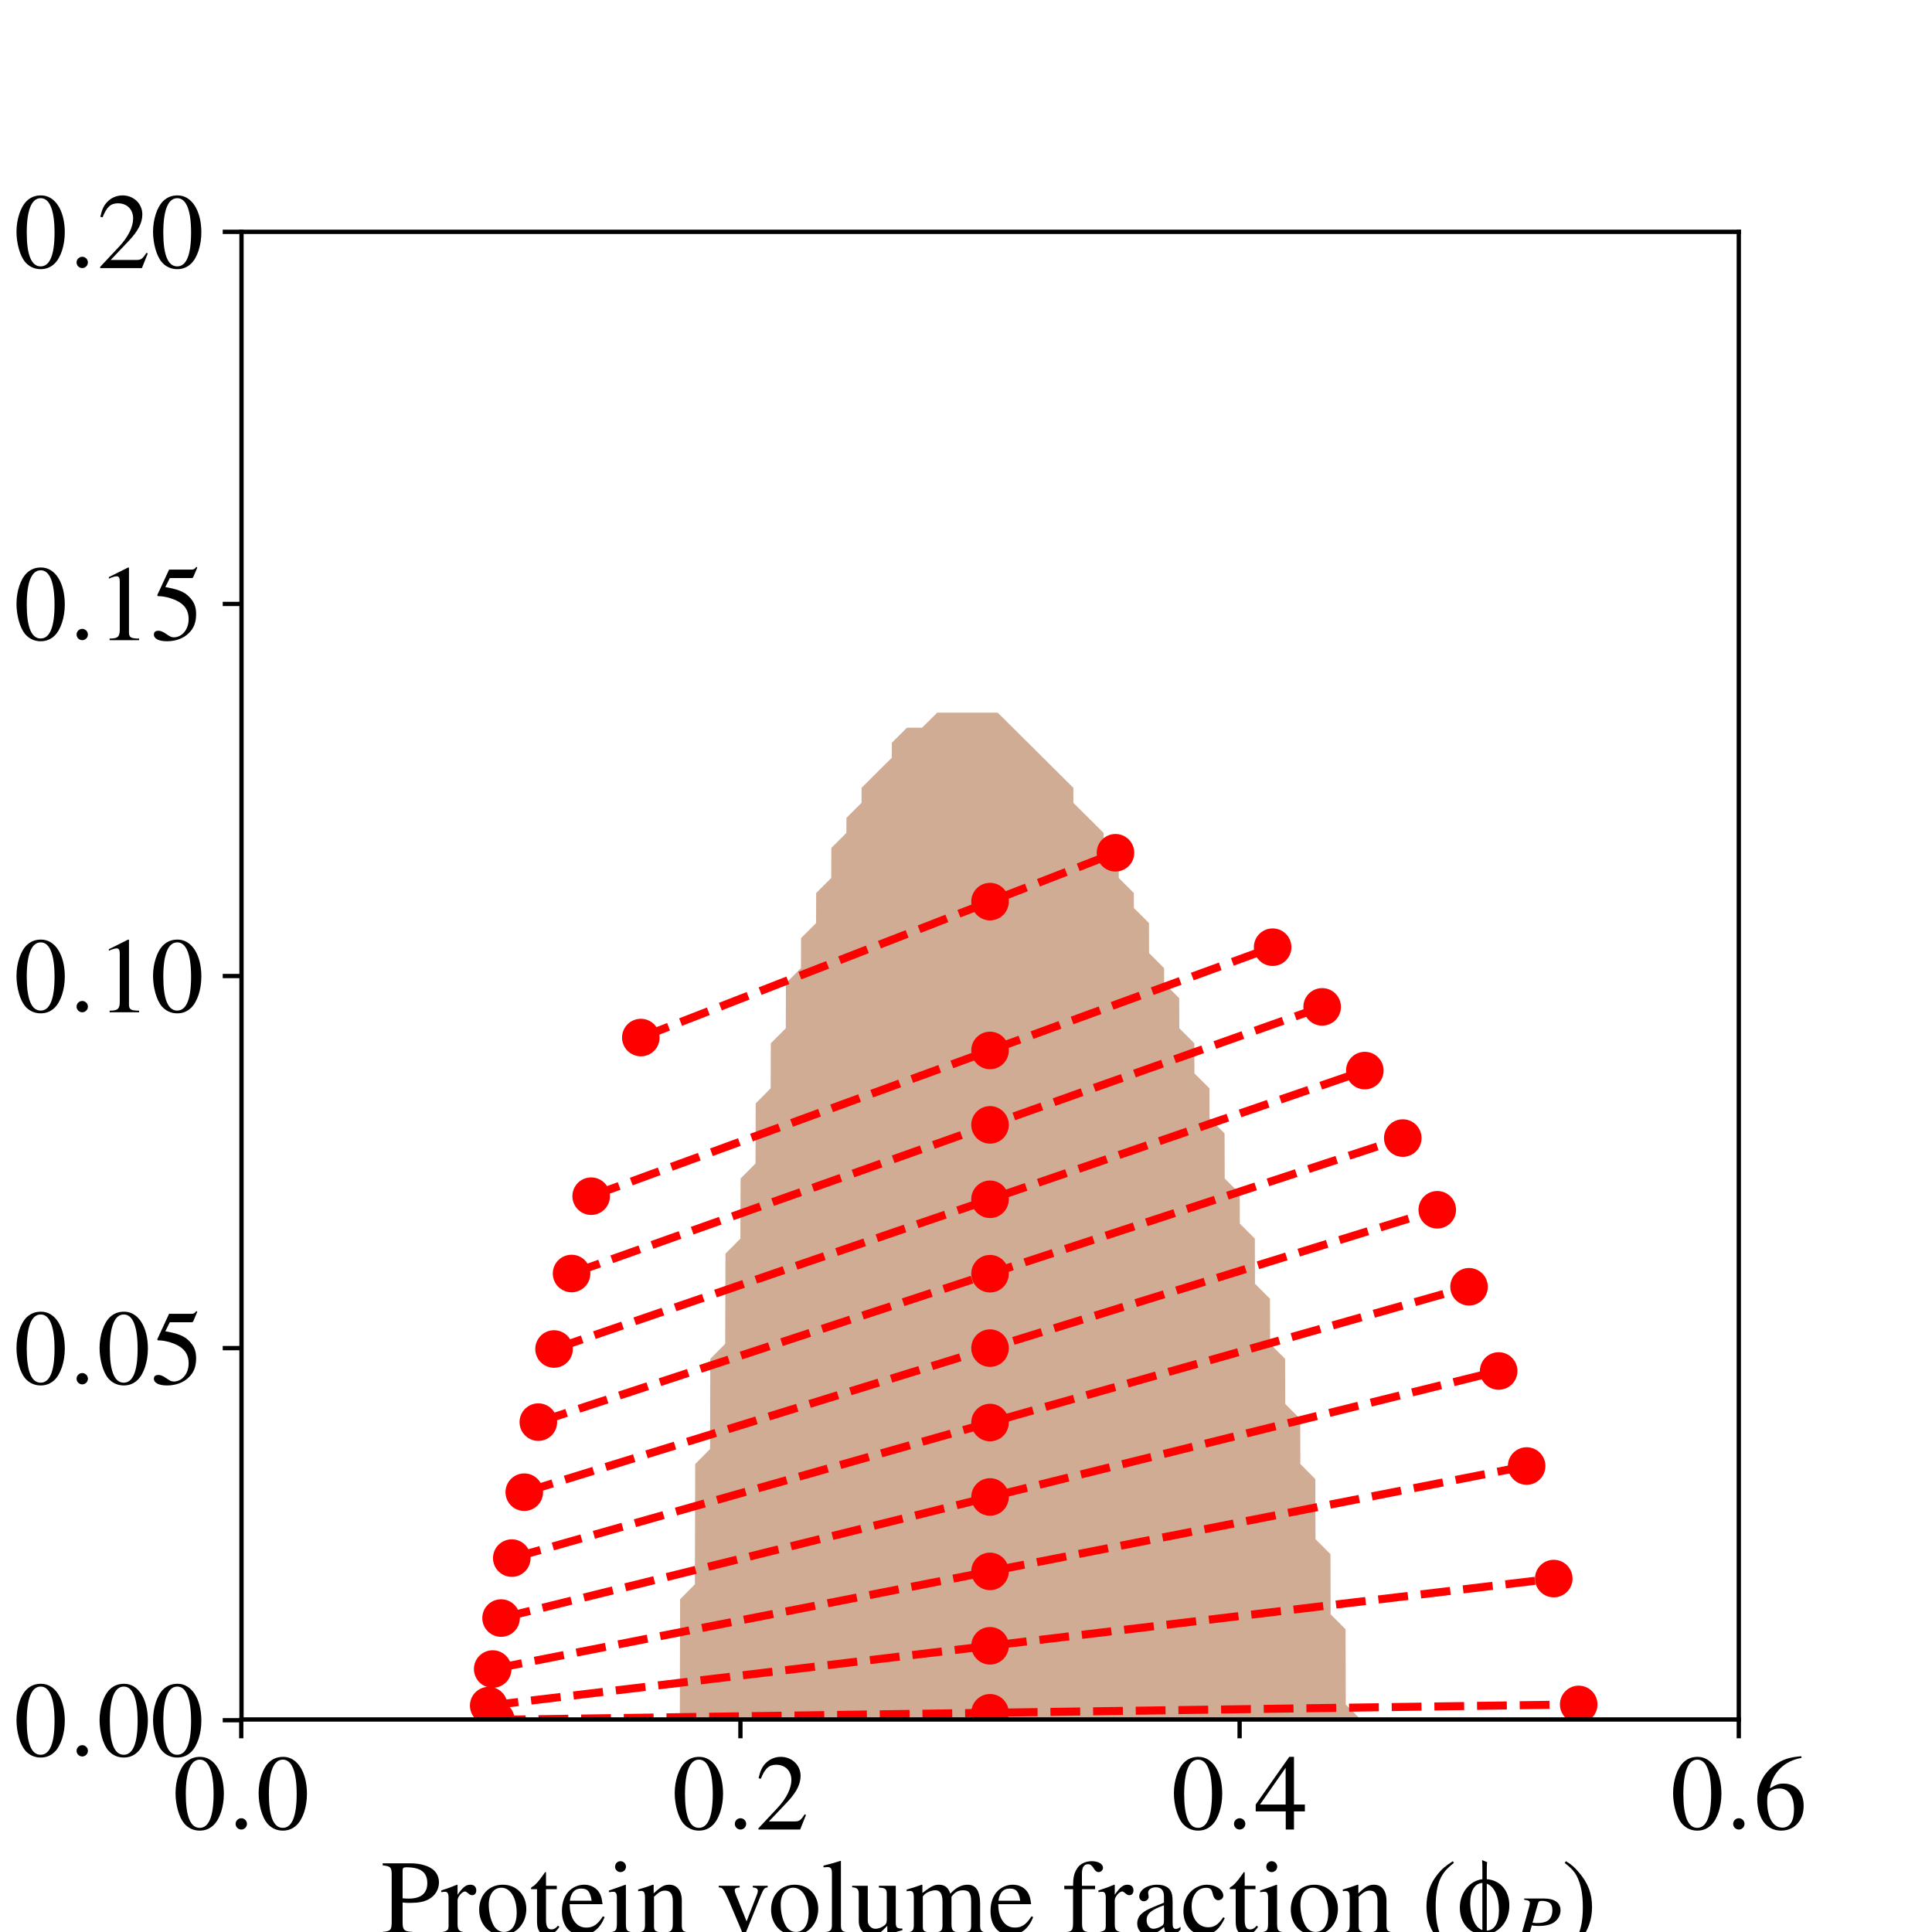 <?xml version="1.0" encoding="utf-8" standalone="no"?>
<!DOCTYPE svg PUBLIC "-//W3C//DTD SVG 1.1//EN"
  "http://www.w3.org/Graphics/SVG/1.1/DTD/svg11.dtd">
<!-- Created with matplotlib (http://matplotlib.org/) -->
<svg height="360pt" version="1.1" viewBox="0 0 360 360" width="360pt" xmlns="http://www.w3.org/2000/svg" xmlns:xlink="http://www.w3.org/1999/xlink">
 <defs>
  <style type="text/css">
*{stroke-linecap:butt;stroke-linejoin:round;}
  </style>
 </defs>
 <g id="figure_1">
  <g id="patch_1">
   <path d="M 0 360 
L 360 360 
L 360 0 
L 0 0 
z
" style="fill:#ffffff;"/>
  </g>
  <g id="axes_1">
   <g id="patch_2">
    <path d="M 45 320.4 
L 324 320.4 
L 324 43.2 
L 45 43.2 
z
" style="fill:#ffffff;"/>
   </g>
   <g id="PathCollection_1">
    <path clip-path="url(#pa85179e7f2)" d="M 126.727 320.4 
L 129.545 320.4 
L 132.364 320.4 
L 135.182 320.4 
L 138 320.4 
L 140.818 320.4 
L 143.636 320.4 
L 146.455 320.4 
L 149.273 320.4 
L 152.091 320.4 
L 154.909 320.4 
L 157.727 320.4 
L 160.545 320.4 
L 163.364 320.4 
L 166.182 320.4 
L 169 320.4 
L 171.818 320.4 
L 174.636 320.4 
L 177.455 320.4 
L 180.273 320.4 
L 183.091 320.4 
L 185.909 320.4 
L 188.727 320.4 
L 191.545 320.4 
L 194.364 320.4 
L 197.182 320.4 
L 200 320.4 
L 202.818 320.4 
L 205.636 320.4 
L 208.455 320.4 
L 211.273 320.4 
L 214.091 320.4 
L 216.909 320.4 
L 219.727 320.4 
L 222.545 320.4 
L 225.364 320.4 
L 228.182 320.4 
L 231 320.4 
L 233.818 320.4 
L 236.636 320.4 
L 239.455 320.4 
L 242.273 320.4 
L 245.091 320.4 
L 247.909 320.4 
L 250.727 320.4 
L 253.545 320.4 
L 253.547 320.4 
L 253.545 320.399 
L 250.765 317.6 
L 250.758 314.8 
L 250.751 312 
L 250.743 309.2 
L 250.736 306.4 
L 250.728 303.6 
L 250.727 303.599 
L 247.943 300.8 
L 247.936 298 
L 247.928 295.2 
L 247.92 292.4 
L 247.911 289.6 
L 247.909 289.598 
L 245.125 286.8 
L 245.116 284 
L 245.108 281.2 
L 245.1 278.4 
L 245.091 275.6 
L 245.091 275.6 
L 242.303 272.8 
L 242.294 270 
L 242.285 267.2 
L 242.277 264.4 
L 242.273 264.396 
L 239.487 261.6 
L 239.478 258.8 
L 239.469 256 
L 239.46 253.2 
L 239.455 253.194 
L 236.668 250.4 
L 236.659 247.6 
L 236.651 244.8 
L 236.642 242 
L 236.636 241.995 
L 233.848 239.2 
L 233.839 236.4 
L 233.83 233.6 
L 233.821 230.8 
L 233.818 230.797 
L 231.026 228 
L 231.017 225.2 
L 231.008 222.4 
L 231 222.392 
L 228.211 219.6 
L 228.202 216.8 
L 228.193 214 
L 228.183 211.2 
L 228.182 211.198 
L 225.385 208.4 
L 225.376 205.6 
L 225.366 202.8 
L 225.364 202.797 
L 222.566 200 
L 222.557 197.2 
L 222.548 194.4 
L 222.545 194.398 
L 219.746 191.6 
L 219.737 188.8 
L 219.727 186 
L 219.727 186 
L 216.924 183.2 
L 216.915 180.4 
L 216.909 180.394 
L 214.11 177.6 
L 214.101 174.8 
L 214.091 172 
L 214.091 172 
L 211.285 169.2 
L 211.275 166.4 
L 211.273 166.398 
L 208.467 163.6 
L 208.457 160.8 
L 208.455 160.797 
L 205.648 158 
L 205.638 155.2 
L 205.636 155.198 
L 202.827 152.4 
L 202.818 152.392 
L 200.013 149.6 
L 200.004 146.8 
L 200 146.796 
L 197.189 144 
L 197.182 143.993 
L 194.372 141.2 
L 194.364 141.191 
L 191.554 138.4 
L 191.545 138.392 
L 188.733 135.6 
L 188.727 135.594 
L 185.911 132.8 
L 185.909 132.798 
L 183.091 132.794 
L 180.273 132.792 
L 177.455 132.793 
L 174.636 132.795 
L 174.632 132.8 
L 171.818 135.59 
L 169 135.598 
L 168.998 135.6 
L 166.182 138.397 
L 166.179 138.4 
L 166.169 141.2 
L 163.364 143.99 
L 163.354 144 
L 160.545 146.796 
L 160.541 146.8 
L 160.531 149.6 
L 157.727 152.394 
L 157.721 152.4 
L 157.712 155.2 
L 154.909 157.996 
L 154.905 158 
L 154.895 160.8 
L 154.886 163.6 
L 152.091 166.391 
L 152.082 166.4 
L 152.073 169.2 
L 152.063 172 
L 149.273 174.791 
L 149.263 174.8 
L 149.254 177.6 
L 149.244 180.4 
L 146.455 183.194 
L 146.448 183.2 
L 146.439 186 
L 146.429 188.8 
L 146.42 191.6 
L 143.636 194.392 
L 143.628 194.4 
L 143.619 197.2 
L 143.61 200 
L 143.6 202.8 
L 140.818 205.595 
L 140.813 205.6 
L 140.804 208.4 
L 140.795 211.2 
L 140.785 214 
L 140.776 216.8 
L 138 219.594 
L 137.994 219.6 
L 137.985 222.4 
L 137.976 225.2 
L 137.967 228 
L 137.958 230.8 
L 135.182 233.599 
L 135.181 233.6 
L 135.172 236.4 
L 135.163 239.2 
L 135.154 242 
L 135.146 244.8 
L 135.137 247.6 
L 135.128 250.4 
L 132.364 253.194 
L 132.358 253.2 
L 132.349 256 
L 132.34 258.8 
L 132.332 261.6 
L 132.323 264.4 
L 132.315 267.2 
L 132.307 270 
L 129.545 272.798 
L 129.543 272.8 
L 129.535 275.6 
L 129.527 278.4 
L 129.519 281.2 
L 129.512 284 
L 129.504 286.8 
L 129.497 289.6 
L 129.489 292.4 
L 129.482 295.2 
L 126.727 298 
L 126.727 298 
L 126.72 300.8 
L 126.714 303.6 
L 126.707 306.4 
L 126.701 309.2 
L 126.696 312 
L 126.691 314.8 
L 126.687 317.6 
L 126.683 320.4 
z
" style="fill:#d0ac94;"/>
   </g>
   <g id="matplotlib.axis_1">
    <g id="xtick_1">
     <g id="line2d_1">
      <defs>
       <path d="M 0 0 
L 0 3.5 
" id="m68df214bd7" style="stroke:#000000;stroke-width:0.8;"/>
      </defs>
      <g>
       <use style="stroke:#000000;stroke-width:0.8;" x="44.953" xlink:href="#m68df214bd7" y="320.4"/>
      </g>
     </g>
     <g id="text_1">
      <!-- $0.0$ -->
      <defs>
       <path d="M 25.406 68 
C 19.906 68 15.703 66.297 12 62.797 
C 6.203 57.203 2.406 45.688 2.406 34 
C 2.406 23.094 5.703 11.391 10.406 5.797 
C 14.094 1.391 19.203 -1 25 -1 
C 30.094 -1 34.406 0.688 38 4.188 
C 43.797 9.688 47.594 21.297 47.594 33.391 
C 47.594 53.891 38.5 68 25.406 68 
z
M 25.094 65.391 
C 33.5 65.391 38 54.094 38 33.188 
C 38 12.297 33.594 1.594 25 1.594 
C 16.406 1.594 12 12.297 12 33.094 
C 12 54.297 16.5 65.391 25.094 65.391 
z
" id="Nimbus_Roman_No9_L_Regular-48"/>
       <path d="M 19.203 5.297 
C 19.203 8.188 16.797 10.594 13.906 10.594 
C 11 10.594 8.594 8.188 8.594 5.297 
C 8.594 2.391 11 0 13.906 0 
C 16.797 0 19.203 2.391 19.203 5.297 
z
" id="CMMI10-58"/>
      </defs>
      <g transform="translate(32.231 340.909)scale(0.2 -0.2)">
       <use transform="scale(0.996)" xlink:href="#Nimbus_Roman_No9_L_Regular-48"/>
       <use transform="translate(49.813 0)scale(0.996)" xlink:href="#CMMI10-58"/>
       <use transform="translate(77.409 0)scale(0.996)" xlink:href="#Nimbus_Roman_No9_L_Regular-48"/>
      </g>
     </g>
    </g>
    <g id="xtick_2">
     <g id="line2d_2">
      <g>
       <use style="stroke:#000000;stroke-width:0.8;" x="137.969" xlink:href="#m68df214bd7" y="320.4"/>
      </g>
     </g>
     <g id="text_2">
      <!-- $0.2$ -->
      <defs>
       <path d="M 47.5 13.734 
L 46.203 14.25 
C 42.5 8.5 41.203 7.594 36.703 7.594 
L 12.797 7.594 
L 29.594 25.328 
C 38.5 34.703 42.406 42.359 42.406 50.219 
C 42.406 60.281 34.297 68 23.906 68 
C 18.406 68 13.203 65.797 9.5 61.797 
C 6.297 58.375 4.797 55.156 3.094 48 
L 5.203 47.484 
C 9.203 57.359 12.797 60.594 19.703 60.594 
C 28.094 60.594 33.797 54.844 33.797 46.391 
C 33.797 38.531 29.203 29.156 20.797 20.188 
L 3 1.188 
L 3 0 
L 42 0 
z
" id="Nimbus_Roman_No9_L_Regular-50"/>
      </defs>
      <g transform="translate(125.247 340.909)scale(0.2 -0.2)">
       <use transform="scale(0.996)" xlink:href="#Nimbus_Roman_No9_L_Regular-48"/>
       <use transform="translate(49.813 0)scale(0.996)" xlink:href="#CMMI10-58"/>
       <use transform="translate(77.409 0)scale(0.996)" xlink:href="#Nimbus_Roman_No9_L_Regular-50"/>
      </g>
     </g>
    </g>
    <g id="xtick_3">
     <g id="line2d_3">
      <g>
       <use style="stroke:#000000;stroke-width:0.8;" x="230.984" xlink:href="#m68df214bd7" y="320.4"/>
      </g>
     </g>
     <g id="text_3">
      <!-- $0.4$ -->
      <defs>
       <path d="M 47.203 23.391 
L 37 23.391 
L 37 68 
L 32.594 68 
L 1.203 23.391 
L 1.203 17 
L 29.297 17 
L 29.297 0 
L 37 0 
L 37 17 
L 47.203 17 
z
M 29.203 23.391 
L 5.203 23.391 
L 29.203 57.766 
z
" id="Nimbus_Roman_No9_L_Regular-52"/>
      </defs>
      <g transform="translate(218.262 340.909)scale(0.2 -0.2)">
       <use transform="scale(0.996)" xlink:href="#Nimbus_Roman_No9_L_Regular-48"/>
       <use transform="translate(49.813 0)scale(0.996)" xlink:href="#CMMI10-58"/>
       <use transform="translate(77.409 0)scale(0.996)" xlink:href="#Nimbus_Roman_No9_L_Regular-52"/>
      </g>
     </g>
    </g>
    <g id="xtick_4">
     <g id="line2d_4">
      <g>
       <use style="stroke:#000000;stroke-width:0.8;" x="324" xlink:href="#m68df214bd7" y="320.4"/>
      </g>
     </g>
     <g id="text_4">
      <!-- $0.6$ -->
      <defs>
       <path d="M 44.594 68.594 
C 33.203 67.594 27.406 65.688 20.094 60.594 
C 9.297 52.891 3.406 41.484 3.406 28.141 
C 3.406 19.5 6.094 10.75 10.406 5.766 
C 14.203 1.391 19.594 -1 25.797 -1 
C 38.203 -1 46.797 8.453 46.797 22.188 
C 46.797 34.906 39.5 43 28 43 
C 23.594 43 21.5 42.297 15.203 38.484 
C 17.906 53.594 29.094 64.391 44.797 67 
z
M 24.203 38.391 
C 32.797 38.391 37.797 31.234 37.797 18.797 
C 37.797 7.859 33.906 1.797 26.906 1.797 
C 18.094 1.797 12.703 11.141 12.703 26.562 
C 12.703 31.625 13.5 34.422 15.5 35.906 
C 17.594 37.5 20.703 38.391 24.203 38.391 
z
" id="Nimbus_Roman_No9_L_Regular-54"/>
      </defs>
      <g transform="translate(311.278 340.909)scale(0.2 -0.2)">
       <use transform="scale(0.996)" xlink:href="#Nimbus_Roman_No9_L_Regular-48"/>
       <use transform="translate(49.813 0)scale(0.996)" xlink:href="#CMMI10-58"/>
       <use transform="translate(77.409 0)scale(0.996)" xlink:href="#Nimbus_Roman_No9_L_Regular-54"/>
      </g>
     </g>
    </g>
    <g id="text_5">
     <!-- Protein volume fraction ($\phi_P$) -->
     <defs>
      <path d="M 20.203 29.297 
C 22.797 29.094 24.5 28.984 27.094 28.984 
C 34.906 28.984 40.297 29.984 44.594 32.391 
C 50.594 35.562 54.203 41.578 54.203 48.078 
C 54.203 52.234 52.797 55.984 50.094 58.844 
C 46.094 63.188 37.406 66 28 66 
L 1.594 66 
L 1.594 64.094 
C 9 63.297 10 62.297 10 55.125 
L 10 11.953 
C 10 3.594 9.203 2.594 1.594 1.891 
L 1.594 0 
L 29.594 0 
L 29.594 1.891 
C 21.703 2.188 20.203 3.594 20.203 10.859 
z
M 20.203 58.938 
C 20.203 61.594 20.906 62.297 23.594 62.297 
C 37.094 62.297 43.297 57.656 43.297 47.5 
C 43.297 37.922 37.406 33 25.906 33 
C 23.906 33 22.5 33.094 20.203 33.281 
z
" id="Nimbus_Roman_No9_L_Regular-80"/>
      <path d="M 0.703 39 
C 2.094 39.297 3 39.391 4.203 39.391 
C 6.703 39.391 7.594 37.797 7.594 33.391 
L 7.594 8.391 
C 7.594 3.391 6.906 2.688 0.5 1.5 
L 0.5 0 
L 24.5 0 
L 24.5 1.5 
C 17.703 1.797 16 3.297 16 9 
L 16 31.5 
C 16 34.688 20.297 39.688 23 39.688 
C 23.594 39.688 24.5 39.188 25.594 38.188 
C 27.203 36.797 28.297 36.188 29.594 36.188 
C 32 36.188 33.5 37.891 33.5 40.688 
C 33.5 43.984 31.406 46 28 46 
C 23.797 46 20.906 43.688 16 36.594 
L 16 45.797 
L 15.5 46 
C 10.203 43.797 6.594 42.5 0.703 40.594 
z
" id="Nimbus_Roman_No9_L_Regular-114"/>
      <path d="M 25 46 
C 12 46 2.906 36.391 2.906 22.594 
C 2.906 9.094 12.203 -1 24.797 -1 
C 37.406 -1 47 9.594 47 23.391 
C 47 36.5 37.797 46 25 46 
z
M 23.703 43.188 
C 32.094 43.188 38 33.594 38 19.891 
C 38 8.594 33.5 1.797 26 1.797 
C 22.094 1.797 18.406 4.188 16.297 8.188 
C 13.5 13.391 11.906 20.391 11.906 27.5 
C 11.906 37 16.594 43.188 23.703 43.188 
z
" id="Nimbus_Roman_No9_L_Regular-111"/>
      <path d="M 25.5 45 
L 15.406 45 
L 15.406 56.594 
C 15.406 57.594 15.297 57.891 14.703 57.891 
C 14 57 13.406 56.094 12.703 55.094 
C 8.906 49.594 4.594 44.797 3 44.391 
C 1.906 43.688 1.297 42.984 1.297 42.484 
C 1.297 42.188 1.406 41.984 1.703 41.797 
L 7 41.797 
L 7 11.688 
C 7 3.297 10 -1 15.906 -1 
C 20.797 -1 24.594 1.391 27.906 6.594 
L 26.594 7.688 
C 24.5 5.188 22.797 4.188 20.594 4.188 
C 16.906 4.188 15.406 6.891 15.406 13.188 
L 15.406 41.797 
L 25.5 41.797 
z
" id="Nimbus_Roman_No9_L_Regular-116"/>
      <path d="M 40.797 16.438 
C 36 8.812 31.703 5.891 25.297 5.891 
C 19.594 5.891 15.297 8.812 12.406 14.531 
C 10.594 18.344 9.906 21.656 9.703 27.797 
L 40.5 27.797 
C 39.703 34.266 38.703 37.141 36.203 40.312 
C 33.203 43.891 28.594 46 23.406 46 
C 18.406 46 13.703 44.188 9.906 40.812 
C 5.203 36.734 2.5 29.688 2.5 21.469 
C 2.5 7.594 9.703 -1 21.203 -1 
C 30.703 -1 38.203 4.891 42.406 15.734 
z
M 9.906 31 
C 11 38.719 14.406 42.391 20.5 42.391 
C 26.594 42.391 29 39.609 30.297 31 
z
" id="Nimbus_Roman_No9_L_Regular-101"/>
      <path d="M 17.5 46 
L 2 40.5 
L 2 39 
L 2.797 39.094 
C 4 39.297 5.297 39.391 6.203 39.391 
C 8.594 39.391 9.5 37.797 9.5 33.391 
L 9.5 10.188 
C 9.5 3 8.5 1.891 1.594 1.5 
L 1.594 0 
L 25.297 0 
L 25.297 1.5 
C 18.703 2 17.906 3 17.906 10.188 
L 17.906 45.688 
z
M 12.797 68 
C 10.094 68 7.797 65.688 7.797 62.891 
C 7.797 60.094 10 57.797 12.797 57.797 
C 15.703 57.797 18 59.984 18 62.891 
C 18 65.688 15.703 68 12.797 68 
z
" id="Nimbus_Roman_No9_L_Regular-105"/>
      <path d="M 1.594 39.797 
C 2.203 40.094 3.203 40.188 4.297 40.188 
C 7.094 40.188 8 38.688 8 33.797 
L 8 9 
C 8 3.297 6.906 1.891 1.797 1.5 
L 1.797 0 
L 23 0 
L 23 1.5 
C 17.906 1.891 16.406 3.094 16.406 6.688 
L 16.406 34.797 
C 21.203 39.297 23.406 40.484 26.703 40.484 
C 31.594 40.484 34 37.391 34 30.797 
L 34 9.891 
C 34 3.594 32.703 1.891 27.703 1.5 
L 27.703 0 
L 48.5 0 
L 48.5 1.5 
C 43.594 2 42.406 3.188 42.406 8.094 
L 42.406 31 
C 42.406 40.391 38 46 30.594 46 
C 26 46 22.906 44.297 16.094 37.891 
L 16.094 45.797 
L 15.406 46 
C 10.5 44.188 7.094 43.094 1.594 41.484 
z
" id="Nimbus_Roman_No9_L_Regular-110"/>
      <path d="M 47.703 45 
L 33.797 45 
L 33.797 43.484 
C 37 43.188 38.5 42.203 38.5 40.312 
C 38.5 39.328 38.297 38.344 37.906 37.344 
L 28 11.688 
L 17.797 37.047 
C 17.203 38.438 16.906 39.828 16.906 40.719 
C 16.906 42.5 18 43.188 21.5 43.484 
L 21.5 45 
L 1.906 45 
L 1.906 43.484 
C 5.703 43.297 6.406 42.297 11 32.094 
L 23 3.672 
C 23.203 3.078 23.5 2.375 23.797 1.594 
C 24.406 -0.203 25 -1 25.594 -1 
C 26.203 -1 26.906 0.297 28.406 3.969 
L 41.203 35.766 
C 44.094 42.5 44.703 43.188 47.703 43.484 
z
" id="Nimbus_Roman_No9_L_Regular-118"/>
      <path d="M 1.906 62.297 
L 2.5 62.297 
C 3.594 62.391 4.797 62.5 5.594 62.5 
C 8.797 62.5 9.797 61.094 9.797 56.391 
L 9.797 8.688 
C 9.797 3.297 8.406 2 2.094 1.5 
L 2.094 0 
L 25.703 0 
L 25.703 1.5 
C 19.406 1.891 18.203 2.891 18.203 8.391 
L 18.203 68.094 
L 17.797 68.297 
C 12.594 66.594 8.797 65.594 1.906 63.891 
z
" id="Nimbus_Roman_No9_L_Regular-108"/>
      <path d="M 47.906 4.984 
L 47.406 4.984 
C 42.797 4.984 41.703 6.094 41.703 10.688 
L 41.703 45 
L 25.906 45 
L 25.906 43.297 
C 32.094 43 33.297 42 33.297 37 
L 33.297 13.5 
C 33.297 10.688 32.797 9.297 31.406 8.188 
C 28.703 6 25.594 4.797 22.594 4.797 
C 18.703 4.797 15.5 8.188 15.5 12.391 
L 15.5 45 
L 0.906 45 
L 0.906 43.594 
C 5.703 43.297 7.094 41.797 7.094 37.188 
L 7.094 12 
C 7.094 4.094 11.906 -1 19.203 -1 
C 22.906 -1 26.797 0.594 29.5 3.297 
L 33.797 7.594 
L 33.797 -0.703 
L 34.203 -1 
C 39.203 1 42.797 2.094 47.906 3.5 
z
" id="Nimbus_Roman_No9_L_Regular-117"/>
      <path d="M 1.906 39.797 
C 3.203 40.094 4 40.188 5.094 40.188 
C 7.703 40.188 8.594 38.594 8.594 33.797 
L 8.594 8.5 
C 8.594 3.094 7.203 1.594 1.594 1.5 
L 1.594 0 
L 23.797 0 
L 23.797 1.5 
C 18.5 1.688 17 2.797 17 6.688 
L 17 34.891 
C 17 35.094 17.797 36.094 18.5 36.797 
C 21 39.094 25.297 40.797 28.797 40.797 
C 33.203 40.797 35.406 37.297 35.406 30.297 
L 35.406 8.594 
C 35.406 3 34.297 1.891 28.594 1.5 
L 28.594 0 
L 51 0 
L 51 1.5 
C 45.297 1.594 43.797 3.297 43.797 9.5 
L 43.797 34.688 
C 46.797 39 50.094 40.797 54.703 40.797 
C 60.406 40.797 62.203 38.094 62.203 29.797 
L 62.203 8.688 
C 62.203 3 61.406 2.188 55.594 1.5 
L 55.594 0 
L 77.5 0 
L 77.5 1.5 
L 74.906 1.688 
C 71.906 1.891 70.594 3.688 70.594 7.594 
L 70.594 28.188 
C 70.594 40 66.703 46 59 46 
C 53.203 46 48.094 43.391 42.703 37.594 
C 40.906 43.297 37.5 46 32.094 46 
C 27.703 46 24.906 44.594 16.594 38.297 
L 16.594 45.797 
L 15.906 46 
C 10.797 44.094 7.406 42.984 1.906 41.484 
z
" id="Nimbus_Roman_No9_L_Regular-109"/>
      <path d="M 30.906 45 
L 18.594 45 
L 18.594 56.422 
C 18.594 62.141 20.5 65.188 24.297 65.188 
C 26.406 65.188 27.797 64.203 29.594 61.344 
C 31.203 58.781 32.406 57.797 34.094 57.797 
C 36.406 57.797 38.297 59.578 38.297 61.844 
C 38.297 65.391 33.906 68 27.906 68 
C 21.703 68 16.406 65.297 13.797 60.766 
C 11.203 56.422 10.406 52.875 10.297 45 
L 2.094 45 
L 2.094 41.797 
L 10.297 41.797 
L 10.297 10.391 
C 10.297 3.094 9.203 1.891 2 1.5 
L 2 0 
L 28 0 
L 28 1.5 
C 19.797 1.797 18.703 2.891 18.703 10.391 
L 18.703 41.797 
L 30.906 41.797 
z
" id="Nimbus_Roman_No9_L_Regular-102"/>
      <path d="M 44.203 6.594 
C 42.5 5.188 41.297 4.688 39.797 4.688 
C 37.5 4.688 36.797 6.094 36.797 10.5 
L 36.797 30 
C 36.797 35.188 36.297 38.094 34.797 40.5 
C 32.594 44.094 28.297 46 22.406 46 
C 13 46 5.594 41.094 5.594 34.797 
C 5.594 32.5 7.594 30.5 9.906 30.5 
C 12.297 30.5 14.406 32.5 14.406 34.688 
C 14.406 35.094 14.297 35.594 14.203 36.297 
C 14 37.188 13.906 38 13.906 38.688 
C 13.906 41.391 17.094 43.594 21.094 43.594 
C 26 43.594 28.703 40.688 28.703 35.297 
L 28.703 29.188 
C 13.297 23 11.594 22.188 7.297 18.391 
C 5.094 16.391 3.703 13 3.703 9.688 
C 3.703 3.391 8.094 -1 14.203 -1 
C 18.594 -1 22.703 1.094 28.797 6.297 
C 29.297 1.094 31.094 -1 35.203 -1 
C 38.594 -1 40.703 0.188 44.203 4 
z
M 28.703 12.297 
C 28.703 9.188 28.203 8.297 26.094 7.094 
C 23.703 5.688 20.906 4.797 18.797 4.797 
C 15.297 4.797 12.5 8.188 12.5 12.5 
L 12.5 12.891 
C 12.5 18.797 16.594 22.391 28.703 26.797 
z
" id="Nimbus_Roman_No9_L_Regular-97"/>
      <path d="M 39.797 15.594 
C 35 8.594 31.406 6.188 25.703 6.188 
C 16.594 6.188 10.203 14.188 10.203 25.688 
C 10.203 35.984 15.703 43.094 23.797 43.094 
C 27.406 43.094 28.703 41.984 29.703 38.297 
L 30.297 36.094 
C 31.094 33.297 32.906 31.484 35 31.484 
C 37.594 31.484 39.797 33.391 39.797 35.688 
C 39.797 41.297 32.797 46 24.406 46 
C 19.5 46 14.406 43.984 10.297 40.391 
C 5.297 35.984 2.5 29.188 2.5 21.297 
C 2.5 8.297 10.406 -1 21.5 -1 
C 26 -1 30 0.594 33.594 3.688 
C 36.297 6.094 38.203 8.797 41.203 14.688 
z
" id="Nimbus_Roman_No9_L_Regular-99"/>
      <path d="M 29.5 68 
C 22.094 63.188 19.094 60.594 15.406 55.984 
C 8.297 47.297 4.797 37.297 4.797 25.594 
C 4.797 12.891 8.5 3.094 17.297 -7.109 
C 21.406 -11.906 24 -14.109 29.203 -17.312 
L 30.406 -15.719 
C 22.406 -9.406 19.594 -5.906 16.906 1.594 
C 14.5 8.281 13.406 15.891 13.406 25.891 
C 13.406 36.391 14.703 44.594 17.406 50.797 
C 20.203 56.984 23.203 60.594 30.406 66.391 
z
" id="Nimbus_Roman_No9_L_Regular-40"/>
      <path d="M 27.906 -0.469 
C 40.203 1.234 49 12.469 49 26.594 
C 49 40.328 40.594 50.25 27.906 51.156 
L 27.906 59.172 
C 27.906 62.891 28 64.797 28.203 67.094 
L 23.5 69 
C 23.703 66.594 23.797 64.094 23.797 60.078 
L 23.797 51.156 
C 11.797 49.75 2.703 38.328 2.703 24.5 
C 2.703 10.562 11.297 0.344 23.797 -0.656 
L 23.797 -10.781 
C 23.797 -15.297 23.703 -18.109 23.5 -20.906 
L 28.203 -22.016 
C 28 -18.703 28 -18.406 27.906 -14 
L 27.906 -11.281 
z
M 23.797 3.547 
C 21 4.656 19 6.25 17.5 8.562 
C 14.297 13.469 12.406 21.094 12.406 29 
C 12.406 40.328 16.703 47.344 23.797 47.656 
z
M 27.906 46.953 
C 35 44.344 39.297 34.828 39.297 22.094 
C 39.297 10.266 35.203 3.453 27.906 3.047 
z
" id="Standard_Symbols_L-102"/>
      <path d="M 14.594 63.391 
C 20.297 62.688 21.703 61.797 21.703 59.203 
C 21.703 57.812 21.297 55.719 20 51.234 
L 8.203 8.938 
C 6.406 2.984 5.703 2.391 0 1.594 
L 0 0 
L 24.5 0 
L 24.5 1.594 
C 18.203 2.484 17.703 2.781 17.703 6.156 
C 17.703 7.359 17.906 8.344 18.906 11.922 
L 24.203 31.094 
C 26.703 30.484 29.297 30.297 33.406 30.297 
C 41.594 30.297 48.297 31.984 52.594 35.094 
C 57.594 38.781 60.5 44.25 60.5 50.141 
C 60.5 59.703 53 65 39.406 65 
L 14.594 65 
z
M 32.203 59.203 
C 32.797 61.297 34 61.984 36.797 61.984 
C 40.703 61.984 44.5 61 46.5 59.594 
C 49.094 57.812 50.203 54.812 50.203 50.141 
C 50.203 43.656 47.906 39.078 43.5 36.484 
C 40.406 34.797 36.5 34 30.297 34 
C 28.594 34 27.797 34.094 25.094 34.484 
z
" id="Nimbus_Roman_No9_L_Regular_Italic-80"/>
      <path d="M 3.797 -17.312 
C 11.203 -12.516 14.203 -9.906 17.906 -5.312 
C 25 3.391 28.5 13.391 28.5 25.094 
C 28.5 37.891 24.797 47.594 16 57.797 
C 11.906 62.594 9.297 64.797 4.094 68 
L 2.906 66.391 
C 10.906 60.094 13.594 56.594 16.406 49.094 
C 18.797 42.391 19.906 34.797 19.906 24.797 
C 19.906 14.391 18.594 6.094 15.906 -0.016 
C 13.094 -6.312 10.094 -9.906 2.906 -15.719 
z
" id="Nimbus_Roman_No9_L_Regular-41"/>
     </defs>
     <g transform="translate(70.995 363.34)scale(0.2 -0.2)">
      <use transform="translate(0 14.944)scale(0.996)" xlink:href="#Nimbus_Roman_No9_L_Regular-80"/>
      <use transform="translate(55.392 14.944)scale(0.996)" xlink:href="#Nimbus_Roman_No9_L_Regular-114"/>
      <use transform="translate(88.567 14.944)scale(0.996)" xlink:href="#Nimbus_Roman_No9_L_Regular-111"/>
      <use transform="translate(138.38 14.944)scale(0.996)" xlink:href="#Nimbus_Roman_No9_L_Regular-116"/>
      <use transform="translate(166.075 14.944)scale(0.996)" xlink:href="#Nimbus_Roman_No9_L_Regular-101"/>
      <use transform="translate(210.309 14.944)scale(0.996)" xlink:href="#Nimbus_Roman_No9_L_Regular-105"/>
      <use transform="translate(238.004 14.944)scale(0.996)" xlink:href="#Nimbus_Roman_No9_L_Regular-110"/>
      <use transform="translate(312.724 14.944)scale(0.996)" xlink:href="#Nimbus_Roman_No9_L_Regular-118"/>
      <use transform="translate(360.545 14.944)scale(0.996)" xlink:href="#Nimbus_Roman_No9_L_Regular-111"/>
      <use transform="translate(410.358 14.944)scale(0.996)" xlink:href="#Nimbus_Roman_No9_L_Regular-108"/>
      <use transform="translate(438.053 14.944)scale(0.996)" xlink:href="#Nimbus_Roman_No9_L_Regular-117"/>
      <use transform="translate(487.867 14.944)scale(0.996)" xlink:href="#Nimbus_Roman_No9_L_Regular-109"/>
      <use transform="translate(565.375 14.944)scale(0.996)" xlink:href="#Nimbus_Roman_No9_L_Regular-101"/>
      <use transform="translate(634.515 14.944)scale(0.996)" xlink:href="#Nimbus_Roman_No9_L_Regular-102"/>
      <use transform="translate(667.69 14.944)scale(0.996)" xlink:href="#Nimbus_Roman_No9_L_Regular-114"/>
      <use transform="translate(700.866 14.944)scale(0.996)" xlink:href="#Nimbus_Roman_No9_L_Regular-97"/>
      <use transform="translate(745.099 14.944)scale(0.996)" xlink:href="#Nimbus_Roman_No9_L_Regular-99"/>
      <use transform="translate(789.333 14.944)scale(0.996)" xlink:href="#Nimbus_Roman_No9_L_Regular-116"/>
      <use transform="translate(817.028 14.944)scale(0.996)" xlink:href="#Nimbus_Roman_No9_L_Regular-105"/>
      <use transform="translate(844.723 14.944)scale(0.996)" xlink:href="#Nimbus_Roman_No9_L_Regular-111"/>
      <use transform="translate(894.536 14.944)scale(0.996)" xlink:href="#Nimbus_Roman_No9_L_Regular-110"/>
      <use transform="translate(969.256 14.944)scale(0.996)" xlink:href="#Nimbus_Roman_No9_L_Regular-40"/>
      <use transform="translate(1002.431 14.944)scale(0.996)" xlink:href="#Standard_Symbols_L-102"/>
      <use transform="translate(1054.336 0)scale(0.737)" xlink:href="#Nimbus_Roman_No9_L_Regular_Italic-80"/>
      <use transform="translate(1099.88 14.944)scale(0.996)" xlink:href="#Nimbus_Roman_No9_L_Regular-41"/>
     </g>
    </g>
   </g>
   <g id="matplotlib.axis_2">
    <g id="ytick_1">
     <g id="line2d_5">
      <defs>
       <path d="M 0 0 
L -3.5 0 
" id="me57401feb8" style="stroke:#000000;stroke-width:0.8;"/>
      </defs>
      <g>
       <use style="stroke:#000000;stroke-width:0.8;" x="45" xlink:href="#me57401feb8" y="320.539"/>
      </g>
     </g>
     <g id="text_6">
      <!-- $0.00$ -->
      <g transform="translate(2.593 327.293)scale(0.2 -0.2)">
       <use transform="scale(0.996)" xlink:href="#Nimbus_Roman_No9_L_Regular-48"/>
       <use transform="translate(49.813 0)scale(0.996)" xlink:href="#CMMI10-58"/>
       <use transform="translate(77.409 0)scale(0.996)" xlink:href="#Nimbus_Roman_No9_L_Regular-48"/>
       <use transform="translate(127.222 0)scale(0.996)" xlink:href="#Nimbus_Roman_No9_L_Regular-48"/>
      </g>
     </g>
    </g>
    <g id="ytick_2">
     <g id="line2d_6">
      <g>
       <use style="stroke:#000000;stroke-width:0.8;" x="45" xlink:href="#me57401feb8" y="251.204"/>
      </g>
     </g>
     <g id="text_7">
      <!-- $0.05$ -->
      <defs>
       <path d="M 18.094 58.094 
L 37.703 58.094 
C 39.297 58.094 39.703 58.297 40 58.984 
L 43.797 67.891 
L 42.906 68.594 
C 41.406 66.5 40.406 66 38.297 66 
L 17.406 66 
L 6.5 42.453 
C 6.406 42.266 6.406 42.156 6.406 41.969 
C 6.406 41.469 6.797 41.172 7.594 41.172 
C 10.797 41.172 14.797 40.484 18.906 39.188 
C 30.406 35.531 35.703 29.406 35.703 19.609 
C 35.703 10.109 29.594 2.688 21.797 2.688 
C 19.797 2.688 18.094 3.391 15.094 5.562 
C 11.906 7.844 9.594 8.828 7.5 8.828 
C 4.594 8.828 3.203 7.641 3.203 5.172 
C 3.203 1.391 7.906 -1 15.406 -1 
C 23.797 -1 31 1.688 36 6.75 
C 40.594 11.203 42.703 16.844 42.703 24.359 
C 42.703 31.484 40.797 36.031 35.797 40.969 
C 31.406 45.328 25.703 47.609 13.906 49.688 
z
" id="Nimbus_Roman_No9_L_Regular-53"/>
      </defs>
      <g transform="translate(2.593 257.959)scale(0.2 -0.2)">
       <use transform="scale(0.996)" xlink:href="#Nimbus_Roman_No9_L_Regular-48"/>
       <use transform="translate(49.813 0)scale(0.996)" xlink:href="#CMMI10-58"/>
       <use transform="translate(77.409 0)scale(0.996)" xlink:href="#Nimbus_Roman_No9_L_Regular-48"/>
       <use transform="translate(127.222 0)scale(0.996)" xlink:href="#Nimbus_Roman_No9_L_Regular-53"/>
      </g>
     </g>
    </g>
    <g id="ytick_3">
     <g id="line2d_7">
      <g>
       <use style="stroke:#000000;stroke-width:0.8;" x="45" xlink:href="#me57401feb8" y="181.869"/>
      </g>
     </g>
     <g id="text_8">
      <!-- $0.10$ -->
      <defs>
       <path d="M 29.094 68 
L 11.094 59 
L 11.094 57.594 
C 12.297 58.094 13.406 58.484 13.797 58.688 
C 15.594 59.391 17.297 59.781 18.297 59.781 
C 20.406 59.781 21.297 58.297 21.297 55.078 
L 21.297 9.359 
C 21.297 6.031 20.5 3.719 18.906 2.797 
C 17.406 1.891 16 1.594 11.797 1.5 
L 11.797 0 
L 39.406 0 
L 39.406 1.5 
C 31.5 1.594 29.906 2.609 29.906 7.453 
L 29.906 67.797 
z
" id="Nimbus_Roman_No9_L_Regular-49"/>
      </defs>
      <g transform="translate(2.593 188.624)scale(0.2 -0.2)">
       <use transform="scale(0.996)" xlink:href="#Nimbus_Roman_No9_L_Regular-48"/>
       <use transform="translate(49.813 0)scale(0.996)" xlink:href="#CMMI10-58"/>
       <use transform="translate(77.409 0)scale(0.996)" xlink:href="#Nimbus_Roman_No9_L_Regular-49"/>
       <use transform="translate(127.222 0)scale(0.996)" xlink:href="#Nimbus_Roman_No9_L_Regular-48"/>
      </g>
     </g>
    </g>
    <g id="ytick_4">
     <g id="line2d_8">
      <g>
       <use style="stroke:#000000;stroke-width:0.8;" x="45" xlink:href="#me57401feb8" y="112.535"/>
      </g>
     </g>
     <g id="text_9">
      <!-- $0.15$ -->
      <g transform="translate(2.593 119.289)scale(0.2 -0.2)">
       <use transform="scale(0.996)" xlink:href="#Nimbus_Roman_No9_L_Regular-48"/>
       <use transform="translate(49.813 0)scale(0.996)" xlink:href="#CMMI10-58"/>
       <use transform="translate(77.409 0)scale(0.996)" xlink:href="#Nimbus_Roman_No9_L_Regular-49"/>
       <use transform="translate(127.222 0)scale(0.996)" xlink:href="#Nimbus_Roman_No9_L_Regular-53"/>
      </g>
     </g>
    </g>
    <g id="ytick_5">
     <g id="line2d_9">
      <g>
       <use style="stroke:#000000;stroke-width:0.8;" x="45" xlink:href="#me57401feb8" y="43.2"/>
      </g>
     </g>
     <g id="text_10">
      <!-- $0.20$ -->
      <g transform="translate(2.593 49.955)scale(0.2 -0.2)">
       <use transform="scale(0.996)" xlink:href="#Nimbus_Roman_No9_L_Regular-48"/>
       <use transform="translate(49.813 0)scale(0.996)" xlink:href="#CMMI10-58"/>
       <use transform="translate(77.409 0)scale(0.996)" xlink:href="#Nimbus_Roman_No9_L_Regular-50"/>
       <use transform="translate(127.222 0)scale(0.996)" xlink:href="#Nimbus_Roman_No9_L_Regular-48"/>
      </g>
     </g>
    </g>
    <g id="text_11">
     <!-- RNA volume fraction ($\phi_R$) -->
     <defs>
      <path d="M 65.906 1.891 
C 62.094 2.188 60.094 3.188 57.203 6.578 
L 36.594 31.797 
C 43.297 33.094 46.297 34.281 49.594 36.969 
C 52.797 39.562 54.703 43.75 54.703 48.438 
C 54.703 52.719 53.406 56.406 50.797 59.297 
C 47 63.391 38.703 66 29.297 66 
L 1.703 66 
L 1.703 64.094 
C 9.203 63.297 10.203 62.203 10.203 55.125 
L 10.203 11.953 
C 10.203 3.688 9.203 2.484 1.703 1.891 
L 1.703 0 
L 29.406 0 
L 29.406 1.891 
C 21.703 2.391 20.406 3.688 20.406 10.859 
L 20.406 30.5 
L 26 30.703 
L 49.797 0 
L 65.906 0 
z
M 20.406 58.688 
C 20.406 61.484 21.5 62.297 25.5 62.297 
C 38 62.297 43.797 57.984 43.797 48.594 
C 43.797 43.594 41.703 39.391 38.094 37.484 
C 33.5 34.891 30 34.297 20.406 34.094 
z
" id="Nimbus_Roman_No9_L_Regular-82"/>
      <path d="M 61.203 -1 
L 61.203 51.359 
C 61.203 57.328 62.203 61.016 64.094 62.312 
C 65.5 63.297 66.906 63.703 70.703 64.094 
L 70.703 66 
L 47.203 66 
L 47.203 64.094 
C 51 63.797 52.406 63.406 53.906 62.5 
C 55.906 61.109 56.797 57.531 56.797 51.359 
L 56.797 17.812 
L 18.297 66 
L 1.203 66 
L 1.203 64.094 
C 5.5 64.094 6.906 63.297 10.906 58.625 
L 10.906 14.734 
C 10.906 4.391 9.5 2.5 1.203 1.891 
L 1.203 0 
L 24.703 0 
L 24.703 1.891 
C 17 2.297 15.297 4.594 15.297 14.688 
L 15.297 53.891 
L 59.5 -1 
z
" id="Nimbus_Roman_No9_L_Regular-78"/>
      <path d="M 70.594 1.891 
C 66.094 2.203 65.094 3.203 61.594 10.719 
L 36.703 67 
L 34.703 67 
L 13.906 18.547 
C 7.5 3.719 6.297 2.094 1.5 1.891 
L 1.5 0 
L 21.297 0 
L 21.297 1.891 
C 16.5 1.891 14.5 3.203 14.5 6.047 
C 14.5 7.266 14.797 8.688 15.297 10.016 
L 19.906 21.891 
L 46.094 21.891 
L 50.203 12.141 
C 51.406 9.406 52.094 6.766 52.094 5.344 
C 52.094 2.797 50.406 2 45.094 1.891 
L 45.094 0 
L 70.594 0 
z
M 21.594 26 
L 33.094 53 
L 44.703 26 
z
" id="Nimbus_Roman_No9_L_Regular-65"/>
      <path d="M 56.703 1.594 
C 52.297 1.891 50.297 3.578 48.406 8.766 
L 39.094 33.141 
C 46.797 34.828 50.094 36.219 53.703 39.406 
C 57 42.297 58.797 46.172 58.797 50.656 
C 58.797 59.906 51.406 65 38 65 
L 13.203 65 
L 13.203 63.391 
C 17.406 62.797 17.906 62.688 18.906 61.984 
C 19.703 61.5 20.297 60.297 20.297 59.203 
C 20.297 58.016 19.797 55.625 19.094 52.938 
L 6.797 8.953 
C 5 3.094 4.297 2.484 -1.297 1.594 
L -1.297 0 
L 23.094 0 
L 23.094 1.594 
C 17 2.391 16.297 2.891 16.297 6.172 
C 16.297 7.172 16.594 8.453 17.5 11.938 
L 23.094 32.734 
L 29.594 32.234 
L 41.906 0 
L 56.703 0 
z
M 30.797 59.203 
C 31.406 61.297 32.703 61.984 35.906 61.984 
C 44.203 61.984 48.297 58.219 48.297 50.844 
C 48.297 41 41.906 35.922 29.406 35.922 
C 27.797 35.922 26.703 36.016 24.297 36.422 
z
" id="Nimbus_Roman_No9_L_Regular_Italic-82"/>
     </defs>
     <g transform="translate(-5.721 287.205)rotate(-90)scale(0.2 -0.2)">
      <use transform="translate(0 14.944)scale(0.996)" xlink:href="#Nimbus_Roman_No9_L_Regular-82"/>
      <use transform="translate(66.45 14.944)scale(0.996)" xlink:href="#Nimbus_Roman_No9_L_Regular-78"/>
      <use transform="translate(134.893 14.944)scale(0.996)" xlink:href="#Nimbus_Roman_No9_L_Regular-65"/>
      <use transform="translate(231.73 14.944)scale(0.996)" xlink:href="#Nimbus_Roman_No9_L_Regular-118"/>
      <use transform="translate(279.551 14.944)scale(0.996)" xlink:href="#Nimbus_Roman_No9_L_Regular-111"/>
      <use transform="translate(329.364 14.944)scale(0.996)" xlink:href="#Nimbus_Roman_No9_L_Regular-108"/>
      <use transform="translate(357.059 14.944)scale(0.996)" xlink:href="#Nimbus_Roman_No9_L_Regular-117"/>
      <use transform="translate(406.873 14.944)scale(0.996)" xlink:href="#Nimbus_Roman_No9_L_Regular-109"/>
      <use transform="translate(484.381 14.944)scale(0.996)" xlink:href="#Nimbus_Roman_No9_L_Regular-101"/>
      <use transform="translate(553.521 14.944)scale(0.996)" xlink:href="#Nimbus_Roman_No9_L_Regular-102"/>
      <use transform="translate(586.696 14.944)scale(0.996)" xlink:href="#Nimbus_Roman_No9_L_Regular-114"/>
      <use transform="translate(619.872 14.944)scale(0.996)" xlink:href="#Nimbus_Roman_No9_L_Regular-97"/>
      <use transform="translate(664.105 14.944)scale(0.996)" xlink:href="#Nimbus_Roman_No9_L_Regular-99"/>
      <use transform="translate(708.339 14.944)scale(0.996)" xlink:href="#Nimbus_Roman_No9_L_Regular-116"/>
      <use transform="translate(736.034 14.944)scale(0.996)" xlink:href="#Nimbus_Roman_No9_L_Regular-105"/>
      <use transform="translate(763.729 14.944)scale(0.996)" xlink:href="#Nimbus_Roman_No9_L_Regular-111"/>
      <use transform="translate(813.542 14.944)scale(0.996)" xlink:href="#Nimbus_Roman_No9_L_Regular-110"/>
      <use transform="translate(888.262 14.944)scale(0.996)" xlink:href="#Nimbus_Roman_No9_L_Regular-40"/>
      <use transform="translate(921.437 14.944)scale(0.996)" xlink:href="#Standard_Symbols_L-102"/>
      <use transform="translate(973.342 0)scale(0.737)" xlink:href="#Nimbus_Roman_No9_L_Regular_Italic-82"/>
      <use transform="translate(1018.886 14.944)scale(0.996)" xlink:href="#Nimbus_Roman_No9_L_Regular-41"/>
     </g>
    </g>
   </g>
   <g id="line2d_10">
    <path clip-path="url(#pa85179e7f2)" d="M 92.394 320.459 
L 184.477 319.152 
L 294.168 317.595 
" style="fill:none;stroke:#ff0000;stroke-dasharray:5.55,2.4;stroke-dashoffset:0;stroke-width:1.5;"/>
    <defs>
     <path d="M 0 3 
C 0.796 3 1.559 2.684 2.121 2.121 
C 2.684 1.559 3 0.796 3 0 
C 3 -0.796 2.684 -1.559 2.121 -2.121 
C 1.559 -2.684 0.796 -3 0 -3 
C -0.796 -3 -1.559 -2.684 -2.121 -2.121 
C -2.684 -1.559 -3 -0.796 -3 0 
C -3 0.796 -2.684 1.559 -2.121 2.121 
C -1.559 2.684 -0.796 3 0 3 
z
" id="mc04ac827c8" style="stroke:#ff0000;"/>
    </defs>
    <g clip-path="url(#pa85179e7f2)">
     <use style="fill:#ff0000;stroke:#ff0000;" x="92.394" xlink:href="#mc04ac827c8" y="320.459"/>
     <use style="fill:#ff0000;stroke:#ff0000;" x="184.477" xlink:href="#mc04ac827c8" y="319.152"/>
     <use style="fill:#ff0000;stroke:#ff0000;" x="294.168" xlink:href="#mc04ac827c8" y="317.595"/>
    </g>
   </g>
   <g id="line2d_11">
    <path clip-path="url(#pa85179e7f2)" d="M 91.064 317.812 
L 184.477 306.672 
L 289.518 294.145 
" style="fill:none;stroke:#ff0000;stroke-dasharray:5.55,2.4;stroke-dashoffset:0;stroke-width:1.5;"/>
    <g clip-path="url(#pa85179e7f2)">
     <use style="fill:#ff0000;stroke:#ff0000;" x="91.064" xlink:href="#mc04ac827c8" y="317.812"/>
     <use style="fill:#ff0000;stroke:#ff0000;" x="184.477" xlink:href="#mc04ac827c8" y="306.672"/>
     <use style="fill:#ff0000;stroke:#ff0000;" x="289.518" xlink:href="#mc04ac827c8" y="294.145"/>
    </g>
   </g>
   <g id="line2d_12">
    <path clip-path="url(#pa85179e7f2)" d="M 91.809 311 
L 184.477 292.805 
L 284.467 273.172 
" style="fill:none;stroke:#ff0000;stroke-dasharray:5.55,2.4;stroke-dashoffset:0;stroke-width:1.5;"/>
    <g clip-path="url(#pa85179e7f2)">
     <use style="fill:#ff0000;stroke:#ff0000;" x="91.809" xlink:href="#mc04ac827c8" y="311"/>
     <use style="fill:#ff0000;stroke:#ff0000;" x="184.477" xlink:href="#mc04ac827c8" y="292.805"/>
     <use style="fill:#ff0000;stroke:#ff0000;" x="284.467" xlink:href="#mc04ac827c8" y="273.172"/>
    </g>
   </g>
   <g id="line2d_13">
    <path clip-path="url(#pa85179e7f2)" d="M 93.37 301.503 
L 184.477 278.938 
L 279.254 255.464 
" style="fill:none;stroke:#ff0000;stroke-dasharray:5.55,2.4;stroke-dashoffset:0;stroke-width:1.5;"/>
    <g clip-path="url(#pa85179e7f2)">
     <use style="fill:#ff0000;stroke:#ff0000;" x="93.37" xlink:href="#mc04ac827c8" y="301.503"/>
     <use style="fill:#ff0000;stroke:#ff0000;" x="184.477" xlink:href="#mc04ac827c8" y="278.938"/>
     <use style="fill:#ff0000;stroke:#ff0000;" x="279.254" xlink:href="#mc04ac827c8" y="255.464"/>
    </g>
   </g>
   <g id="line2d_14">
    <path clip-path="url(#pa85179e7f2)" d="M 95.366 290.329 
L 184.477 265.071 
L 273.735 239.771 
" style="fill:none;stroke:#ff0000;stroke-dasharray:5.55,2.4;stroke-dashoffset:0;stroke-width:1.5;"/>
    <g clip-path="url(#pa85179e7f2)">
     <use style="fill:#ff0000;stroke:#ff0000;" x="95.366" xlink:href="#mc04ac827c8" y="290.329"/>
     <use style="fill:#ff0000;stroke:#ff0000;" x="184.477" xlink:href="#mc04ac827c8" y="265.071"/>
     <use style="fill:#ff0000;stroke:#ff0000;" x="273.735" xlink:href="#mc04ac827c8" y="239.771"/>
    </g>
   </g>
   <g id="line2d_15">
    <path clip-path="url(#pa85179e7f2)" d="M 97.689 278.048 
L 184.477 251.204 
L 267.814 225.427 
" style="fill:none;stroke:#ff0000;stroke-dasharray:5.55,2.4;stroke-dashoffset:0;stroke-width:1.5;"/>
    <g clip-path="url(#pa85179e7f2)">
     <use style="fill:#ff0000;stroke:#ff0000;" x="97.689" xlink:href="#mc04ac827c8" y="278.048"/>
     <use style="fill:#ff0000;stroke:#ff0000;" x="184.477" xlink:href="#mc04ac827c8" y="251.204"/>
     <use style="fill:#ff0000;stroke:#ff0000;" x="267.814" xlink:href="#mc04ac827c8" y="225.427"/>
    </g>
   </g>
   <g id="line2d_16">
    <path clip-path="url(#pa85179e7f2)" d="M 100.311 264.993 
L 184.477 237.337 
L 261.387 212.065 
" style="fill:none;stroke:#ff0000;stroke-dasharray:5.55,2.4;stroke-dashoffset:0;stroke-width:1.5;"/>
    <g clip-path="url(#pa85179e7f2)">
     <use style="fill:#ff0000;stroke:#ff0000;" x="100.311" xlink:href="#mc04ac827c8" y="264.993"/>
     <use style="fill:#ff0000;stroke:#ff0000;" x="184.477" xlink:href="#mc04ac827c8" y="237.337"/>
     <use style="fill:#ff0000;stroke:#ff0000;" x="261.387" xlink:href="#mc04ac827c8" y="212.065"/>
    </g>
   </g>
   <g id="line2d_17">
    <path clip-path="url(#pa85179e7f2)" d="M 103.239 251.367 
L 184.477 223.47 
L 254.312 199.488 
" style="fill:none;stroke:#ff0000;stroke-dasharray:5.55,2.4;stroke-dashoffset:0;stroke-width:1.5;"/>
    <g clip-path="url(#pa85179e7f2)">
     <use style="fill:#ff0000;stroke:#ff0000;" x="103.239" xlink:href="#mc04ac827c8" y="251.367"/>
     <use style="fill:#ff0000;stroke:#ff0000;" x="184.477" xlink:href="#mc04ac827c8" y="223.47"/>
     <use style="fill:#ff0000;stroke:#ff0000;" x="254.312" xlink:href="#mc04ac827c8" y="199.488"/>
    </g>
   </g>
   <g id="line2d_18">
    <path clip-path="url(#pa85179e7f2)" d="M 106.503 237.303 
L 184.477 209.603 
L 246.365 187.618 
" style="fill:none;stroke:#ff0000;stroke-dasharray:5.55,2.4;stroke-dashoffset:0;stroke-width:1.5;"/>
    <g clip-path="url(#pa85179e7f2)">
     <use style="fill:#ff0000;stroke:#ff0000;" x="106.503" xlink:href="#mc04ac827c8" y="237.303"/>
     <use style="fill:#ff0000;stroke:#ff0000;" x="184.477" xlink:href="#mc04ac827c8" y="209.603"/>
     <use style="fill:#ff0000;stroke:#ff0000;" x="246.365" xlink:href="#mc04ac827c8" y="187.618"/>
    </g>
   </g>
   <g id="line2d_19">
    <path clip-path="url(#pa85179e7f2)" d="M 110.157 222.89 
L 184.477 195.736 
L 237.137 176.496 
" style="fill:none;stroke:#ff0000;stroke-dasharray:5.55,2.4;stroke-dashoffset:0;stroke-width:1.5;"/>
    <g clip-path="url(#pa85179e7f2)">
     <use style="fill:#ff0000;stroke:#ff0000;" x="110.157" xlink:href="#mc04ac827c8" y="222.89"/>
     <use style="fill:#ff0000;stroke:#ff0000;" x="184.477" xlink:href="#mc04ac827c8" y="195.736"/>
     <use style="fill:#ff0000;stroke:#ff0000;" x="237.137" xlink:href="#mc04ac827c8" y="176.496"/>
    </g>
   </g>
   <g id="line2d_20">
    <path clip-path="url(#pa85179e7f2)" d="M 119.41 193.333 
L 184.477 168.002 
L 207.855 158.901 
" style="fill:none;stroke:#ff0000;stroke-dasharray:5.55,2.4;stroke-dashoffset:0;stroke-width:1.5;"/>
    <g clip-path="url(#pa85179e7f2)">
     <use style="fill:#ff0000;stroke:#ff0000;" x="119.41" xlink:href="#mc04ac827c8" y="193.333"/>
     <use style="fill:#ff0000;stroke:#ff0000;" x="184.477" xlink:href="#mc04ac827c8" y="168.002"/>
     <use style="fill:#ff0000;stroke:#ff0000;" x="207.855" xlink:href="#mc04ac827c8" y="158.901"/>
    </g>
   </g>
   <g id="patch_3">
    <path d="M 45 320.4 
L 45 43.2 
" style="fill:none;stroke:#000000;stroke-linecap:square;stroke-linejoin:miter;stroke-width:0.8;"/>
   </g>
   <g id="patch_4">
    <path d="M 324 320.4 
L 324 43.2 
" style="fill:none;stroke:#000000;stroke-linecap:square;stroke-linejoin:miter;stroke-width:0.8;"/>
   </g>
   <g id="patch_5">
    <path d="M 45 320.4 
L 324 320.4 
" style="fill:none;stroke:#000000;stroke-linecap:square;stroke-linejoin:miter;stroke-width:0.8;"/>
   </g>
   <g id="patch_6">
    <path d="M 45 43.2 
L 324 43.2 
" style="fill:none;stroke:#000000;stroke-linecap:square;stroke-linejoin:miter;stroke-width:0.8;"/>
   </g>
  </g>
 </g>
 <defs>
  <clipPath id="pa85179e7f2">
   <rect height="277.2" width="279" x="45" y="43.2"/>
  </clipPath>
 </defs>
</svg>
